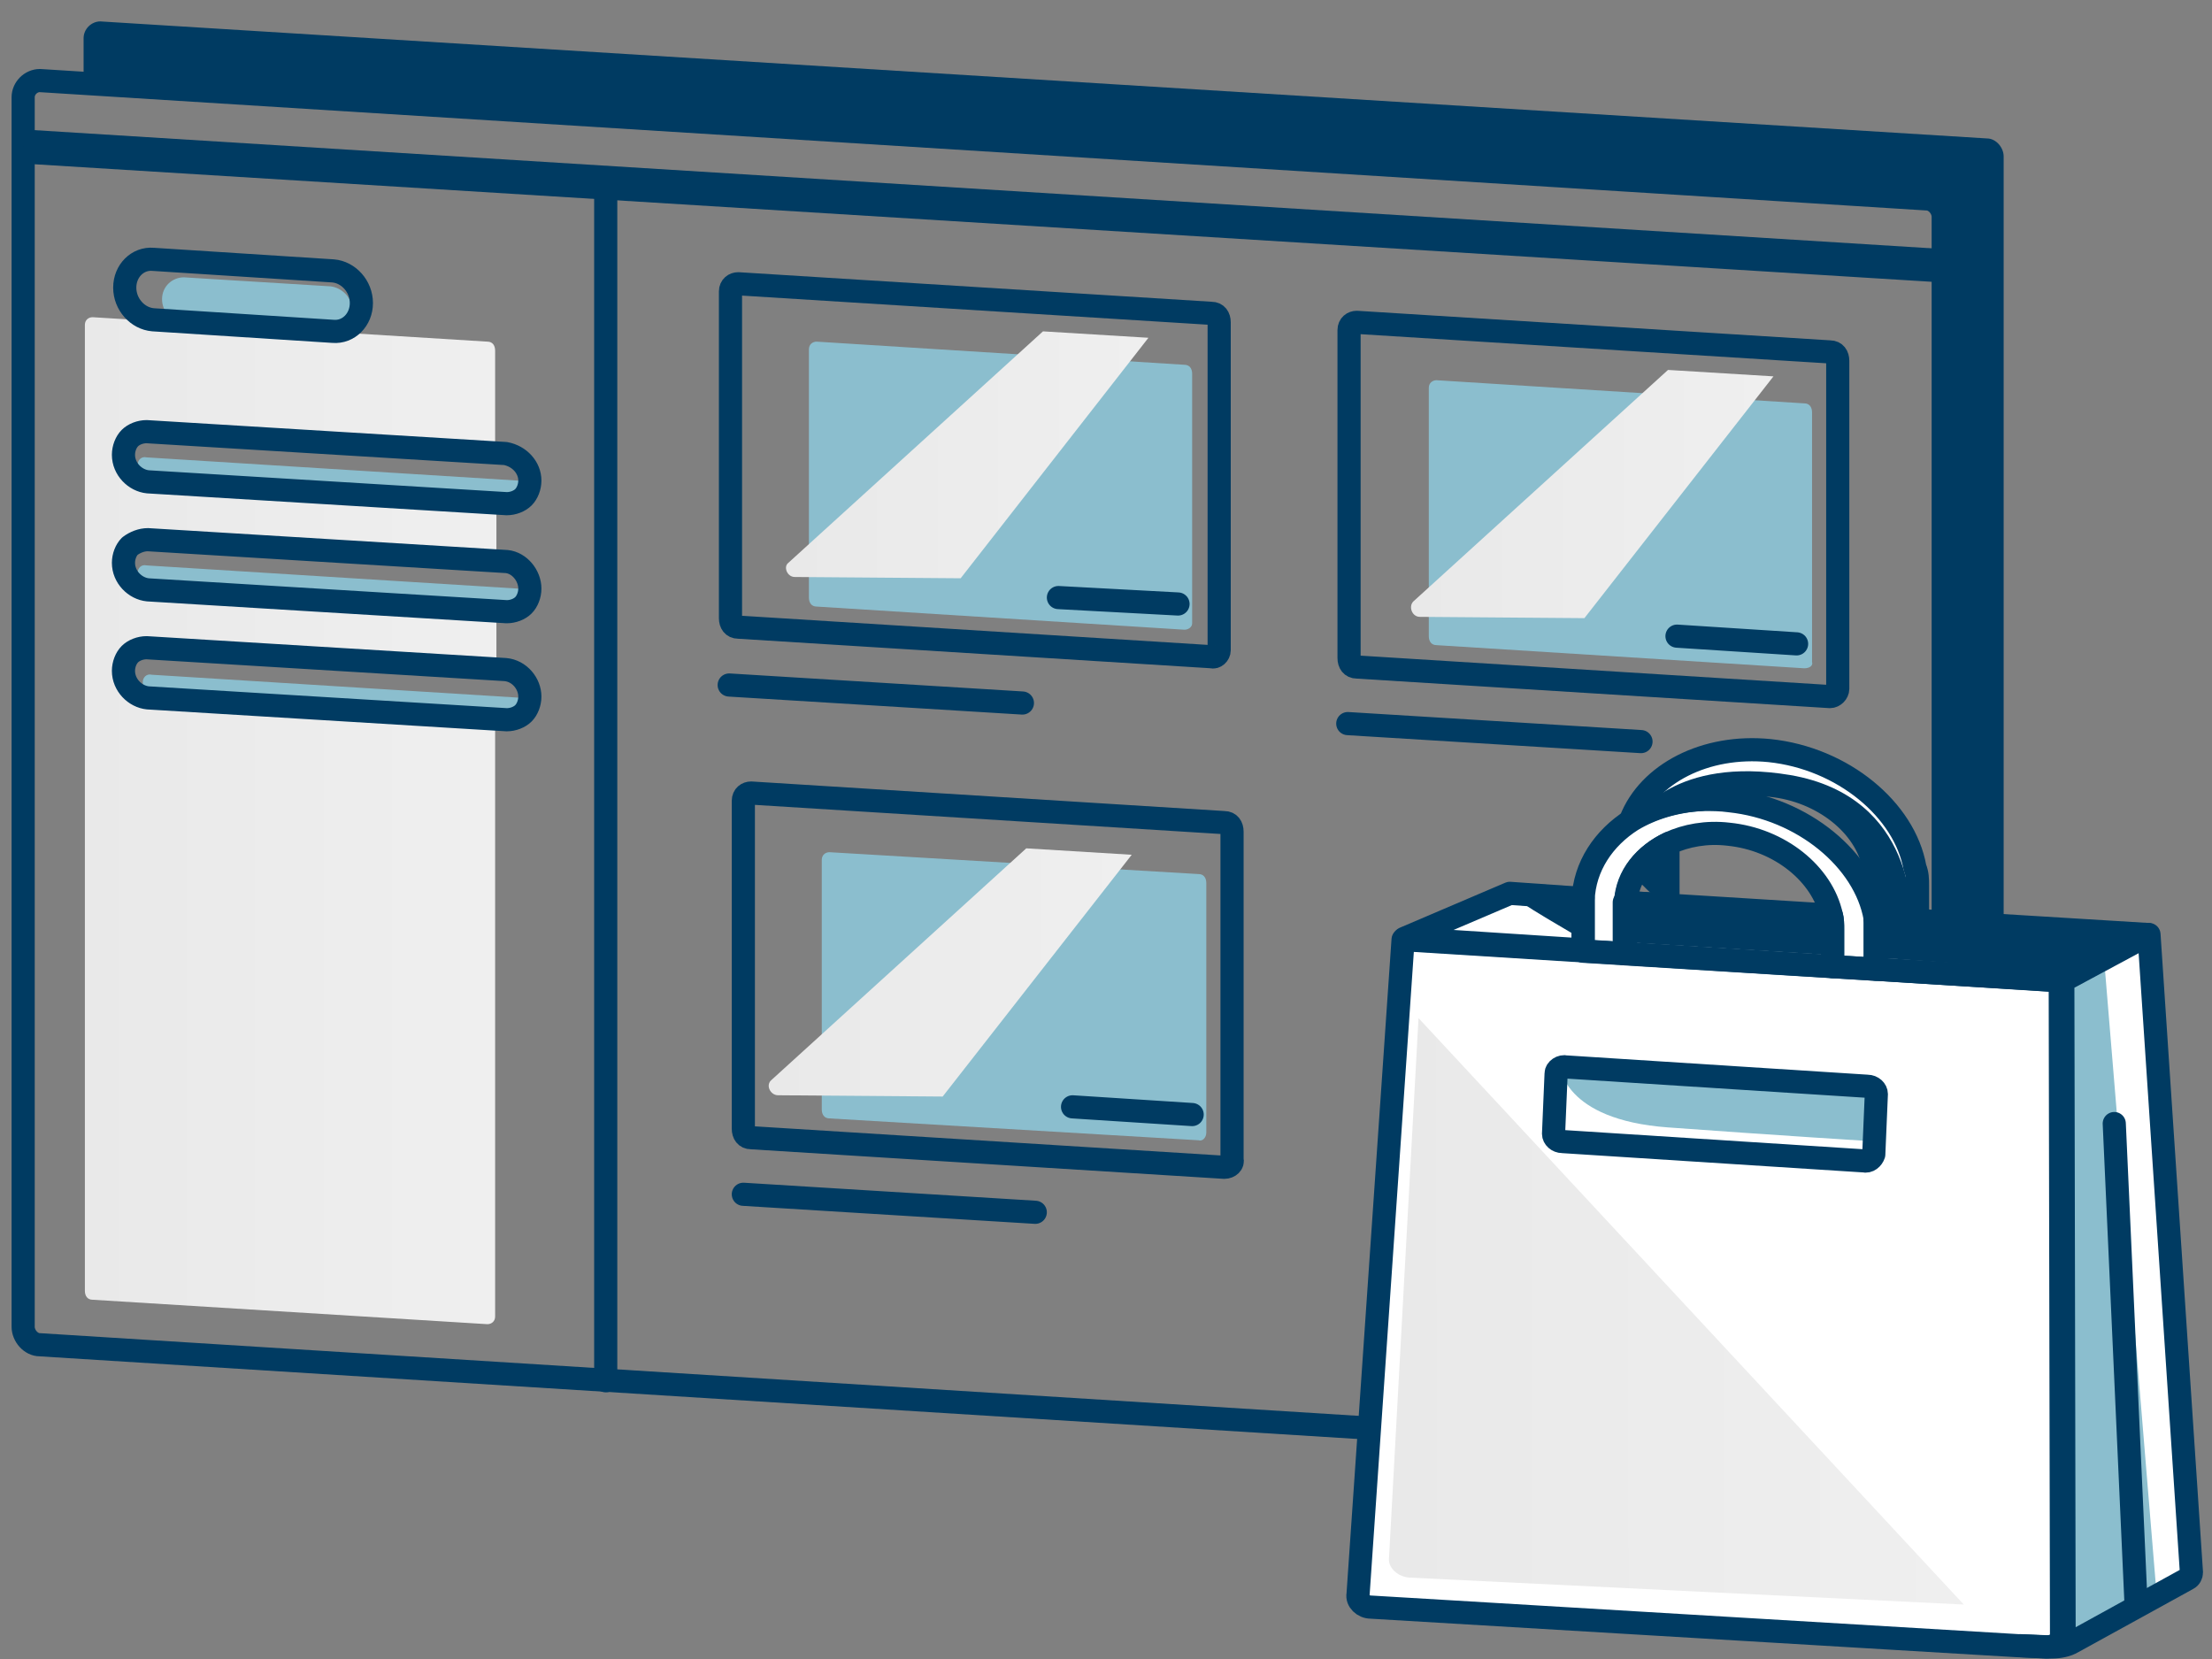 <svg width="172" height="129" viewBox="0 0 172 129" fill="none" xmlns="http://www.w3.org/2000/svg">
<rect x="0" y="0" width="172" height="129" fill="#808080" stroke="none"/>
<g clip-path="url(#clip0_2_1135)">
<path d="M92.099 48.965L63.499 47.165C63.099 47.165 62.899 46.865 62.899 46.465V27.165C62.899 26.765 63.199 26.565 63.499 26.565L92.099 28.365C92.499 28.365 92.699 28.665 92.699 29.065V48.465C92.699 48.765 92.399 48.965 92.099 48.965Z" fill="#8BBECE"/>
<path d="M140.3 51.965L111.7 50.165C111.3 50.165 111.1 49.865 111.1 49.465V30.165C111.1 29.765 111.4 29.565 111.7 29.565L140.3 31.365C140.7 31.365 140.9 31.665 140.9 32.065V51.465C141 51.765 140.7 51.965 140.3 51.965Z" fill="#8BBECE"/>
<path d="M93.199 88.665L64.499 86.965C64.099 86.965 63.899 86.665 63.899 86.265V66.865C63.899 66.465 64.199 66.265 64.499 66.265L93.199 67.965C93.599 67.965 93.799 68.265 93.799 68.665V88.065C93.799 88.465 93.499 88.765 93.199 88.665Z" fill="#8BBECE"/>
<path d="M40.2 38.665L11.4 36.865C11 36.865 10.7 36.565 10.7 36.165C10.7 35.765 11 35.465 11.4 35.565L40.2 37.365C40.6 37.365 40.9 37.665 40.9 38.065C40.9 38.465 40.6 38.765 40.2 38.665Z" fill="#8BBECE"/>
<path d="M40.2 47.065L11.4 45.265C11 45.265 10.7 44.965 10.7 44.565C10.7 44.165 11 43.865 11.4 43.965L40.2 45.765C40.6 45.765 40.9 46.065 40.9 46.465C40.9 46.865 40.6 47.165 40.2 47.065Z" fill="#8BBECE"/>
<path d="M40.6 55.565L11.8 53.765C11.4 53.765 11.1 53.465 11.1 53.065C11.1 52.665 11.4 52.365 11.8 52.465L40.6 54.265C41 54.265 41.3 54.565 41.3 54.965C41.2 55.265 40.9 55.565 40.6 55.565Z" fill="#8BBECE"/>
<path d="M25.7 25.865L14.3 25.165C13.4 25.065 12.6 24.265 12.6 23.265C12.6 22.265 13.4 21.565 14.3 21.565L25.7 22.265C26.6 22.365 27.4 23.165 27.4 24.165C27.4 25.265 26.6 25.965 25.7 25.865Z" fill="#8BBECE"/>
<path d="M10.2 34.065C9.9 34.365 9.7 34.865 9.7 35.365C9.7 36.465 10.5 37.365 11.6 37.465L38.6 39.165V43.665L11.5 41.965C11 41.965 10.5 42.165 10.2 42.465C9.9 42.765 9.7 43.265 9.7 43.765C9.7 44.865 10.5 45.765 11.6 45.865L38.6 47.565V52.065L11.6 50.365C11.1 50.365 10.6 50.565 10.3 50.865C10 51.165 9.8 51.665 9.8 52.165C9.8 53.265 10.6 54.165 11.7 54.265L38.5 55.965V102.365C38.5 102.765 38.2 102.965 37.9 102.965L7.2 101.065C6.8 101.065 6.6 100.765 6.6 100.365V25.265C6.6 24.865 6.9 24.665 7.2 24.665L37.9 26.565C38.3 26.565 38.5 26.865 38.5 27.265V35.265L11.5 33.565C11 33.565 10.5 33.765 10.2 34.065Z" fill="url(#paint0_linear_2_1135)"/>
<path d="M151.1 21.065L1.8 11.765V10.065L151.1 19.365V21.065Z" fill="#003B62"/>
<path d="M149.8 113.765L3.1 104.565C2.4 104.565 1.8 103.865 1.8 103.165V7.565C1.8 6.865 2.4 6.265 3.1 6.265L149.8 15.465C150.5 15.465 151.1 16.165 151.1 16.865V112.465C151.1 113.265 150.5 113.765 149.8 113.765Z" stroke="#003B62" stroke-width="1.8" stroke-miterlimit="10" stroke-linecap="round" stroke-linejoin="round"/>
<path d="M154.5 109.065L151 108.865V16.865C151 16.165 150.4 15.465 149.7 15.465L6.5 6.565V2.965C6.5 2.265 7.1 1.665 7.8 1.665L154.5 10.765C155.2 10.765 155.8 11.465 155.8 12.165V107.765C155.8 108.565 155.2 109.065 154.5 109.065Z" fill="#003B62"/>
<path d="M41.2 37.365C41.2 37.865 41 38.365 40.7 38.665C40.4 38.965 39.9 39.165 39.4 39.165L11.5 37.465C10.5 37.365 9.6 36.465 9.6 35.365C9.6 34.865 9.8 34.365 10.1 34.065C10.4 33.765 10.9 33.565 11.4 33.565L39.3 35.265C40.4 35.465 41.2 36.365 41.2 37.365Z" stroke="#003B62" stroke-width="1.8" stroke-miterlimit="10" stroke-linecap="round" stroke-linejoin="round"/>
<path d="M41.2 45.765C41.2 46.265 41 46.765 40.7 47.065C40.4 47.365 39.9 47.565 39.4 47.565L11.5 45.865C10.5 45.765 9.6 44.865 9.6 43.765C9.6 43.265 9.8 42.765 10.1 42.465C10.5 42.165 11 41.965 11.5 41.965L39.4 43.665C40.4 43.765 41.2 44.765 41.2 45.765Z" stroke="#003B62" stroke-width="1.8" stroke-miterlimit="10" stroke-linecap="round" stroke-linejoin="round"/>
<path d="M41.2 54.165C41.2 54.665 41 55.165 40.7 55.465C40.4 55.765 39.9 55.965 39.4 55.965L11.5 54.265C10.5 54.165 9.6 53.265 9.6 52.165C9.6 51.665 9.8 51.165 10.1 50.865C10.4 50.565 10.9 50.365 11.4 50.365L39.3 52.065C40.4 52.165 41.2 53.165 41.2 54.165Z" stroke="#003B62" stroke-width="1.8" stroke-miterlimit="10" stroke-linecap="round" stroke-linejoin="round"/>
<path d="M94.2 51.065L57.4 48.765C57 48.765 56.8 48.465 56.8 48.065V22.665C56.8 22.265 57.1 22.065 57.4 22.065L94.2 24.365C94.6 24.365 94.8 24.665 94.8 25.065V50.565C94.8 50.865 94.5 51.165 94.2 51.065Z" stroke="#003B62" stroke-width="1.8" stroke-miterlimit="10" stroke-linecap="round" stroke-linejoin="round"/>
<path d="M25.9 25.765L11.9 24.865C10.7 24.765 9.7 23.665 9.7 22.365C9.7 21.065 10.7 20.065 11.9 20.165L25.9 21.065C27.1 21.165 28.1 22.265 28.1 23.565C28.1 24.865 27.1 25.865 25.9 25.765Z" stroke="#003B62" stroke-width="1.8" stroke-miterlimit="10" stroke-linecap="round" stroke-linejoin="round"/>
<path d="M2.6 11.865L151.1 21.065" stroke="#003B62" stroke-width="1.8" stroke-miterlimit="10" stroke-linecap="round" stroke-linejoin="round"/>
<path d="M47.1 14.565V107.365" stroke="#003B62" stroke-width="1.8" stroke-miterlimit="10" stroke-linecap="round" stroke-linejoin="round"/>
<path d="M82.3 46.465L91.6 46.965" stroke="#003B62" stroke-width="1.8" stroke-miterlimit="10" stroke-linecap="round" stroke-linejoin="round"/>
<path d="M56.7 53.265L79.5 54.665" stroke="#003B62" stroke-width="1.8" stroke-miterlimit="10" stroke-linecap="round" stroke-linejoin="round"/>
<path d="M142.299 54.165L105.499 51.865C105.099 51.865 104.899 51.565 104.899 51.165V25.665C104.899 25.265 105.199 25.065 105.499 25.065L142.299 27.365C142.699 27.365 142.899 27.665 142.899 28.065V53.565C142.899 53.865 142.599 54.165 142.299 54.165Z" stroke="#003B62" stroke-width="1.8" stroke-miterlimit="10" stroke-linecap="round" stroke-linejoin="round"/>
<path d="M130.399 49.465L139.699 50.065" stroke="#003B62" stroke-width="1.8" stroke-miterlimit="10" stroke-linecap="round" stroke-linejoin="round"/>
<path d="M104.8 56.265L127.6 57.665" stroke="#003B62" stroke-width="1.8" stroke-miterlimit="10" stroke-linecap="round" stroke-linejoin="round"/>
<path d="M95.2 90.765L58.4 88.465C58 88.465 57.8 88.165 57.8 87.765V62.265C57.8 61.865 58.1 61.665 58.4 61.665L95.2 63.965C95.6 63.965 95.8 64.265 95.8 64.665V90.165C95.9 90.465 95.6 90.765 95.2 90.765Z" stroke="#003B62" stroke-width="1.8" stroke-miterlimit="10" stroke-linecap="round" stroke-linejoin="round"/>
<path d="M83.399 86.065L92.699 86.665" stroke="#003B62" stroke-width="1.8" stroke-miterlimit="10" stroke-linecap="round" stroke-linejoin="round"/>
<path d="M57.8 92.865L80.5 94.265" stroke="#003B62" stroke-width="1.8" stroke-miterlimit="10" stroke-linecap="round" stroke-linejoin="round"/>
<path d="M61.299 43.765L81.099 25.765L89.299 26.265L74.699 44.965L61.799 44.865C61.199 44.865 60.899 44.065 61.299 43.765Z" fill="url(#paint1_linear_2_1135)"/>
<path d="M109.9 46.765L129.7 28.765L137.9 29.265L123.2 48.065L110.4 47.965C109.8 47.965 109.5 47.165 109.9 46.765Z" fill="url(#paint2_linear_2_1135)"/>
<path d="M60 83.965L79.8 65.965L88 66.465L73.3 85.265L60.5 85.165C59.9 85.165 59.5 84.365 60 83.965Z" fill="url(#paint3_linear_2_1135)"/>
<path d="M167 72.665L149.1 71.565V68.865C149.1 68.465 149.1 67.965 149 67.565C148.2 62.965 143.5 59.065 137.7 58.465C132.6 57.965 128.3 60.265 126.9 63.865C124.7 65.265 123.2 67.365 123.1 69.965L117.4 69.565L109.2 73.065L105.7 123.865C105.7 124.365 106 124.765 106.5 124.865L160.3 128.265L170.3 122.365L167 72.665ZM137.7 61.065C141.7 61.465 145 64.165 145.7 67.365C145.8 67.765 145.8 68.065 145.8 68.465V71.365H145.7C144.9 66.765 140.2 62.865 134.4 62.265C133.7 62.165 133 62.165 132.3 62.165C133.8 61.265 135.6 60.865 137.7 61.065ZM129.8 65.565C131.1 64.965 132.7 64.665 134.4 64.865C138.4 65.265 141.7 67.965 142.4 71.165L126.4 70.165C126.6 68.065 127.9 66.465 129.8 65.565Z" fill="white"/>
<path d="M110.3 79.165C110.2 81.065 108.4 113.765 108 121.265C108 121.965 108.7 122.565 109.5 122.665L152.7 124.765L110.3 79.165Z" fill="url(#paint4_linear_2_1135)"/>
<path d="M121.3 82.865C121.3 82.865 121.5 87.065 129.7 87.665C137.9 88.265 145.9 88.765 145.9 88.765L145.8 84.565C145.8 84.565 145.2 84.165 143.2 84.165C141.1 84.265 121.3 82.865 121.3 82.865Z" fill="#8BBECE"/>
<path d="M161.5 75.565L146 74.465V71.365L167 72.665L161.5 75.565Z" fill="#003B62"/>
<path d="M142.5 74.265L126.4 73.265V70.365L142.5 71.165V74.265Z" fill="#003B62"/>
<path d="M117.4 69.465C117.5 69.865 123.1 73.065 123.1 73.065V69.865L117.4 69.465Z" fill="#003B62"/>
<path d="M127.3 63.465C127.4 63.365 129.5 62.165 132.3 62.065C132.3 62.065 134.5 60.265 138.7 61.065C142.8 61.965 146.5 65.165 145.8 70.665V71.265L148.6 71.465C148.6 71.465 149.1 61.965 139.2 60.265C130.2 58.765 127.3 63.465 127.3 63.465Z" fill="#003B62"/>
<path d="M127 68.065C127 68.065 128.9 70.165 129.6 70.365V65.665L127 68.065Z" fill="#003B62"/>
<path d="M159.7 127.965C159.7 127.965 160.3 128.165 162.4 126.965C164.5 125.765 167.7 124.065 167.7 124.065L163.6 74.465L160.3 76.265L160.4 126.765C160.3 126.765 160.4 127.665 159.7 127.965Z" fill="#8BBECE"/>
<path d="M166.1 124.865L164.4 87.365" stroke="#003B62" stroke-width="1.8" stroke-miterlimit="10" stroke-linecap="round" stroke-linejoin="round"/>
<path d="M170.4 122.265C170.4 122.465 170.3 122.665 170.1 122.765L161.2 127.665C160.7 127.965 160.1 128.065 159.5 128.065L157.1 127.965L159.3 128.065C159.9 128.065 160.5 127.665 160.5 127.165L160.4 76.265L167.1 72.665L170.4 122.265Z" stroke="#003B62" stroke-width="1.8" stroke-miterlimit="10" stroke-linecap="round" stroke-linejoin="round"/>
<path d="M160.2 76.265L160.3 127.165C160.3 127.665 159.8 128.065 159.1 128.065L156.9 127.965L106.6 124.965C106 124.965 105.5 124.465 105.6 123.965L109.1 73.065L160.2 76.265Z" stroke="#003B62" stroke-width="1.8" stroke-miterlimit="10" stroke-linecap="round" stroke-linejoin="round"/>
<path d="M123.1 69.865C123.1 69.965 123.1 70.165 123.1 70.265V73.865L109.2 72.965L117.4 69.465L123.1 69.865Z" stroke="#003B62" stroke-width="1.8" stroke-miterlimit="10" stroke-linecap="round" stroke-linejoin="round"/>
<path d="M142.4 71.165C142.5 71.565 142.5 71.865 142.5 72.265V75.165L126.3 74.165V70.665C126.3 70.465 126.3 70.365 126.3 70.165L142.4 71.165Z" stroke="#003B62" stroke-width="1.8" stroke-miterlimit="10" stroke-linecap="round" stroke-linejoin="round"/>
<path d="M167 72.665L160.3 76.265L145.9 75.365V72.665C145.9 72.265 145.9 71.765 145.8 71.365L167 72.665Z" stroke="#003B62" stroke-width="1.8" stroke-miterlimit="10" stroke-linecap="round" stroke-linejoin="round"/>
<path d="M145.8 72.665V75.365L142.5 75.165V72.265C142.5 71.865 142.5 71.465 142.4 71.165C141.7 67.965 138.4 65.265 134.4 64.865C132.7 64.665 131.1 64.965 129.8 65.565C127.9 66.465 126.6 68.065 126.4 70.165C126.4 70.365 126.4 70.465 126.4 70.665V74.165L123.1 73.965V70.365C123.1 70.265 123.1 70.065 123.1 69.965C123.2 67.365 124.7 65.165 126.9 63.765C128.4 62.865 130.3 62.265 132.4 62.165C133.1 62.165 133.8 62.165 134.5 62.265C140.2 62.865 145 66.865 145.8 71.365C145.8 71.765 145.8 72.165 145.8 72.665Z" stroke="#003B62" stroke-width="1.8" stroke-miterlimit="10" stroke-linecap="round" stroke-linejoin="round"/>
<path d="M129.799 65.565C129.699 65.865 129.699 66.065 129.699 66.365C129.699 66.565 129.699 66.665 129.699 66.865V70.365L126.399 70.165C126.499 68.065 127.899 66.465 129.799 65.565Z" stroke="#003B62" stroke-width="1.8" stroke-miterlimit="10" stroke-linecap="round" stroke-linejoin="round"/>
<path d="M149.1 68.865V71.565L145.8 71.365V68.465C145.8 68.065 145.8 67.665 145.7 67.365C145.1 64.165 141.7 61.465 137.7 61.065C135.6 60.865 133.8 61.265 132.3 62.165C130.2 62.265 128.3 62.865 126.8 63.765C128.2 60.165 132.6 57.865 137.6 58.365C143.3 58.965 148.1 62.965 148.9 67.465C149.1 67.965 149.1 68.365 149.1 68.865Z" stroke="#003B62" stroke-width="1.8" stroke-miterlimit="10" stroke-linecap="round" stroke-linejoin="round"/>
<path d="M144.9 90.265L121.5 88.765C121.1 88.765 120.8 88.465 120.8 88.165L121 83.465C121 83.165 121.4 82.865 121.8 82.965L145.2 84.465C145.6 84.465 145.9 84.765 145.9 85.065L145.7 89.765C145.6 90.065 145.3 90.365 144.9 90.265Z" stroke="#003B62" stroke-width="1.8" stroke-miterlimit="10" stroke-linecap="round" stroke-linejoin="round"/>
</g>
<defs>
<linearGradient id="paint0_linear_2_1135" x1="6.524" y1="62.791" x2="38.468" y2="62.791" gradientUnits="userSpaceOnUse">
<stop stop-color="#E9E9E9"/>
<stop offset="1" stop-color="#EFEFEF"/>
</linearGradient>
<linearGradient id="paint1_linear_2_1135" x1="61.134" y1="34.643" x2="89.388" y2="34.643" gradientUnits="userSpaceOnUse">
<stop stop-color="#E9E9E9"/>
<stop offset="1" stop-color="#EFEFEF"/>
</linearGradient>
<linearGradient id="paint2_linear_2_1135" x1="109.738" y1="37.68" x2="137.992" y2="37.68" gradientUnits="userSpaceOnUse">
<stop stop-color="#E9E9E9"/>
<stop offset="1" stop-color="#EFEFEF"/>
</linearGradient>
<linearGradient id="paint3_linear_2_1135" x1="59.777" y1="74.89" x2="88.031" y2="74.89" gradientUnits="userSpaceOnUse">
<stop stop-color="#E9E9E9"/>
<stop offset="1" stop-color="#EFEFEF"/>
</linearGradient>
<linearGradient id="paint4_linear_2_1135" x1="107.972" y1="100.81" x2="152.655" y2="100.729" gradientUnits="userSpaceOnUse">
<stop stop-color="#E9E9E9"/>
<stop offset="1" stop-color="#EFEFEF"/>
</linearGradient>
<clipPath id="clip0_2_1135">
<rect width="172" height="128" fill="white" transform="translate(0 0.965)"/>
</clipPath>
</defs>
</svg>
